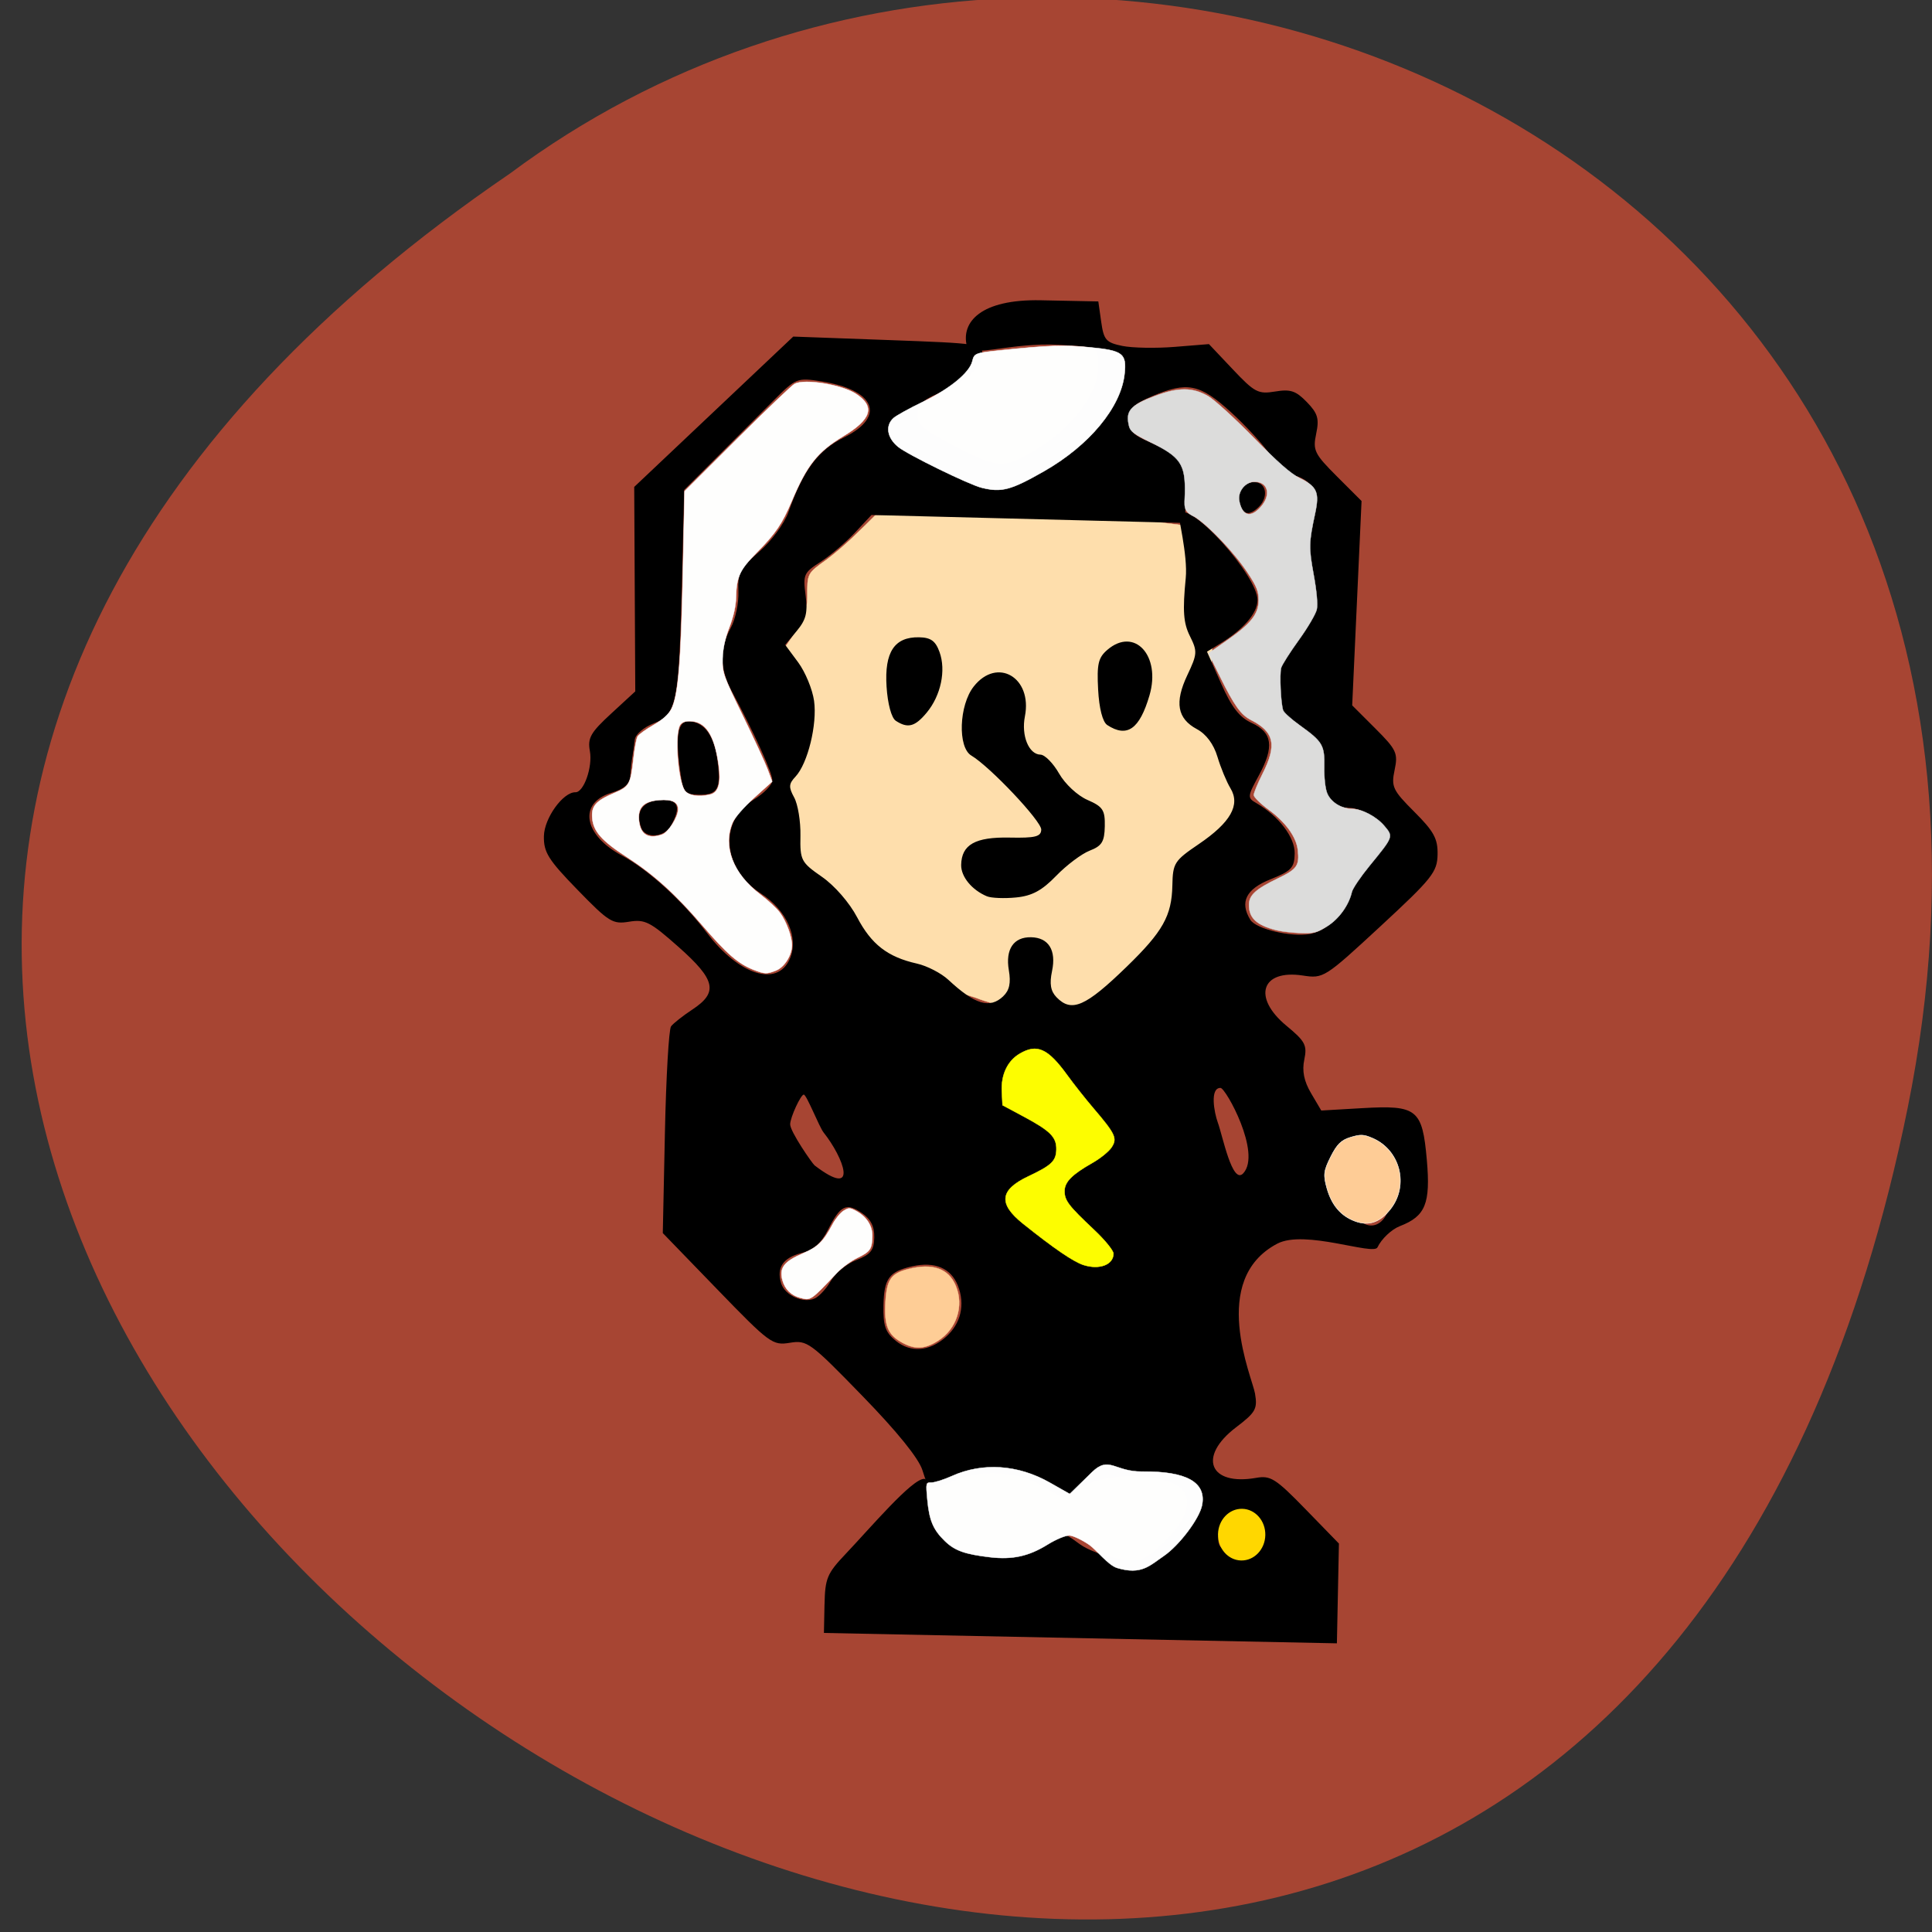 <svg xmlns="http://www.w3.org/2000/svg" viewBox="0 0 256 256"><rect x="0" y="0" width="256" height="256" fill="#333333" stroke="none"/><path d="m 252.78 146.78 c -49.42 244.12 -389.43 15.558 -185.19 -123.8 79.35 -59.03 210.61 -1.755 185.19 123.8 z" fill="#a84634" fill-opacity="0.996" color="#000"/><g transform="matrix(0.988 0.02 -0.02 0.984 7.354 7.218)"><path d="m 126.18 124.54 c -0.35 -0.193 -7.818 -2.068 -8.894 -2.903 -6.476 -3.055 -21.13 -17.437 -17.385 -25.19 -7.123 -18.388 2.48 -18.232 2.368 -25.42 -0.08 -3.246 -0.102 -3.201 2.521 -5.162 2.401 -1.91 4.247 -3.876 6.365 -6.069 l 21.07 -1.586 l 20.652 2.133 c 0.622 2.85 3.919 7.164 3.935 9.754 -0.009 8.196 -0.987 15.519 1.53 21.01 0.427 0.965 1.216 2.689 1.755 3.83 1.1 7.617 -2.443 8.546 -2.862 14.556 -0.242 3.608 -5.77 5.391 -10.168 9.846 -6.04 10.469 -20.12 5.503 -20.887 5.203 z" stroke-opacity="0.992" fill="#ffdead" stroke="#ffdead" fill-opacity="0.992" stroke-width="0.045"/><path d="m 107.32 206.51 c 0 -3.476 0.267 -4.159 2.66 -6.794 3.291 -3.625 8.72 -10.357 10.372 -10.357 0.736 0 0.6 4.278 1.028 5.496 1.064 3.03 3.797 4.486 8.516 4.549 3.104 0.042 4.554 -0.309 6.267 -1.518 2.712 -1.914 2.725 -1.914 5.208 -0.161 1.1 0.776 3.458 1.609 5.24 1.852 3.081 0.419 3.381 0.301 6.089 -2.383 3.565 -3.534 3.962 -6.822 0.962 -7.953 -3.567 -1.344 -9.06 -1.033 -11.988 0.679 l -2.706 1.583 l -2.859 -1.593 c -3.401 -1.895 -8.398 -2.045 -11.814 -0.356 -3.118 1.542 -3.271 1.493 -4.215 -1.344 -0.531 -1.596 -3.482 -5.114 -8.273 -9.863 -7.139 -7.08 -7.546 -7.363 -9.851 -6.935 -2.307 0.429 -2.706 0.146 -9.868 -6.987 l -7.463 -7.434 l 0.011 -13.556 c 0.006 -7.456 0.245 -13.888 0.532 -14.293 0.287 -0.405 1.558 -1.455 2.826 -2.333 3.433 -2.377 3.03 -4.045 -2.031 -8.371 -3.88 -3.318 -4.585 -3.662 -6.704 -3.267 -2.197 0.409 -2.705 0.107 -7.01 -4.162 -3.999 -3.964 -4.643 -4.954 -4.643 -7.134 0 -2.418 2.448 -5.983 4.109 -5.983 1.12 0 2.251 -3.453 1.824 -5.571 -0.357 -1.771 0.032 -2.496 2.752 -5.116 l 3.169 -3.053 l -0.349 -13.76 l -0.349 -13.76 l 10.455 -10.335 l 10.455 -10.335 l 12.69 0.207 c 12.305 0.2 12.69 0.251 12.69 1.666 0 1.742 -2.206 3.783 -5.851 5.413 -2 0.894 -2.66 1.608 -2.66 2.875 0 1.396 0.909 2.13 5.302 4.282 5.892 2.886 6.668 2.859 11.469 -0.4 4.278 -2.904 7.343 -7.33 7.343 -10.604 0 -2.901 0.074 -2.859 -5.319 -3.056 -6.429 -0.235 -11.917 2.077 -12.361 0.437 -0.872 -3.221 1.705 -6.382 9.788 -6.382 h 7.711 l 0.441 2.733 c 0.393 2.438 0.705 2.782 2.885 3.188 1.344 0.25 4.51 0.245 7.03 -0.012 l 4.59 -0.466 l 3.265 3.33 c 2.996 3.056 3.469 3.293 5.737 2.871 2.056 -0.382 2.774 -0.159 4.276 1.33 1.502 1.489 1.727 2.201 1.342 4.239 -0.425 2.248 -0.186 2.716 2.901 5.691 l 3.365 3.242 l -0.349 13.767 l -0.349 13.767 l 3.166 3.05 c 2.897 2.791 3.126 3.26 2.697 5.526 -0.43 2.271 -0.201 2.734 2.76 5.587 2.677 2.579 3.229 3.552 3.229 5.694 0 2.354 -0.661 3.222 -7.459 9.8 -7.349 7.11 -7.501 7.211 -10.277 6.842 -5.584 -0.742 -6.74 3.076 -2.059 6.805 2.564 2.042 2.852 2.565 2.486 4.512 -0.288 1.529 0.017 2.904 1 4.503 l 1.415 2.301 l 5.497 -0.432 c 7.343 -0.577 8.05 -0.029 8.788 6.794 0.632 5.863 -0.025 7.584 -3.426 8.981 -1.11 0.456 -2.438 1.77 -2.951 2.92 -0.514 1.151 -9.798 -2.244 -13.446 -0.221 -9.115 5.06 -2.985 18.06 -2.573 20.234 0.391 2.067 0.142 2.534 -2.465 4.61 -5.071 4.04 -3.407 7.975 2.848 6.735 1.929 -0.382 2.617 0.037 6.712 4.096 l 4.562 4.522 v 6.718 v 6.718 h -34.398 h -34.398 v -3.865 z m 56.59 -9.609 c 0.268 -1.393 -2.486 -2.479 -3.568 -1.407 -0.403 0.399 -0.531 1.244 -0.286 1.877 0.573 1.48 3.549 1.118 3.854 -0.469 z m -41.06 -26.69 c 1.985 -1.833 2.534 -4.426 1.474 -6.962 -0.976 -2.335 -3.176 -3.208 -6.192 -2.458 -3.065 0.763 -3.727 1.709 -3.727 5.327 0 2.754 0.323 3.63 1.749 4.742 2.036 1.588 4.536 1.345 6.696 -0.65 z m -15.54 -7.288 c 0.553 -1.025 2.057 -2.299 3.341 -2.831 1.911 -0.792 2.335 -1.353 2.335 -3.096 0 -1.485 -0.527 -2.471 -1.742 -3.26 -2.116 -1.374 -2.899 -0.963 -4.484 2.359 -0.861 1.805 -1.888 2.748 -3.485 3.2 -2.473 0.7 -3.326 2.024 -2.654 4.121 0.523 1.635 3.087 2.715 4.592 1.936 0.601 -0.311 1.545 -1.404 2.098 -2.429 z m 74.36 -10.581 c 1.14 -2.48 1.028 -5.339 -0.281 -7.192 -2.285 -3.234 -5.279 -1.245 -5.279 3.508 0 4.71 3.901 7.295 5.56 3.685 z m -75.75 -9.313 c -0.617 -0.744 -2.385 -5.063 -2.775 -5.063 -0.39 0 -1.742 3.064 -1.742 4.03 0 0.967 3.081 5.245 3.395 5.476 6.175 4.545 3.808 -1.204 1.122 -4.443 z m 56.36 4.333 c 2.426 -2.76 -2.581 -11.431 -3.279 -11.431 -1.466 0 -0.785 3.342 -0.277 4.653 0.691 1.784 2.116 8.417 3.556 6.778 z m -32.662 -23.18 c 0.815 -0.808 1.01 -1.798 0.679 -3.523 -0.532 -2.813 0.551 -4.493 2.898 -4.493 2.347 0 3.431 1.68 2.898 4.493 -0.326 1.725 -0.136 2.715 0.68 3.523 2.059 2.041 3.905 1.185 9.335 -4.329 4.734 -4.806 5.882 -6.96 5.882 -11.04 0 -3.02 0.194 -3.338 3.422 -5.637 4.218 -3 5.504 -5.389 4.102 -7.607 -0.54 -0.855 -1.364 -2.746 -1.83 -4.202 -0.539 -1.684 -1.568 -3.02 -2.826 -3.663 -2.665 -1.366 -3.093 -3.527 -1.433 -7.246 1.288 -2.885 1.302 -3.224 0.231 -5.277 -0.901 -1.727 -1.052 -3.382 -0.71 -7.776 0.239 -3.07 -1.291 -8.546 -1.106 -8.729 1.629 -1.615 10.789 8.313 10.789 11.518 0 1.769 -1.798 3.946 -4.912 5.947 l -1.721 1.106 l 1.98 4.251 c 1.472 3.161 2.549 4.499 4.203 5.221 2.814 1.229 3.116 3.146 1.109 7.04 -1.493 2.902 -1.503 3.046 -0.247 3.745 3.041 1.692 5.262 4.508 5.262 6.673 0 1.924 -0.386 2.352 -3.192 3.544 -3.243 1.378 -4.075 3.155 -2.575 5.499 0.784 1.225 5.508 2.25 8.05 1.746 2.294 -0.455 4.809 -3.238 4.809 -5.322 0 -0.771 1.117 -2.627 2.482 -4.125 1.365 -1.498 2.482 -3.197 2.482 -3.776 0 -1.745 -2.701 -3.865 -4.924 -3.865 -2.802 0 -4.254 -2.125 -3.79 -5.549 0.31 -2.292 0.073 -2.871 -1.821 -4.451 -1.198 -0.999 -2.54 -1.936 -2.983 -2.083 -0.443 -0.146 -0.969 -1.709 -1.17 -3.473 -0.327 -2.875 -0.099 -3.551 2.197 -6.534 2.783 -3.614 2.986 -4.806 1.734 -10.181 -0.649 -2.789 -0.632 -4.141 0.08 -6.279 1.091 -3.277 0.26 -5.356 -2.405 -6.02 -0.975 -0.242 -2.499 -1.49 -3.388 -2.772 -0.889 -1.282 -3.302 -3.809 -5.363 -5.616 -4.23 -3.708 -5.92 -4.01 -10.615 -1.897 -2.422 1.09 -3.01 1.715 -3.01 3.184 0 1.45 0.55 2.053 2.66 2.916 4.391 1.797 5.142 2.83 5.142 7.07 v 3.793 l -21.03 -0.112 l -21.03 -0.112 l -2.193 2.451 c -1.206 1.348 -3.245 3.155 -4.531 4.02 -2.183 1.46 -2.308 1.758 -1.895 4.492 0.357 2.358 0.148 3.3 -1.075 4.84 l -1.518 1.913 l 1.784 2.318 c 0.981 1.275 1.988 3.586 2.238 5.136 0.508 3.151 -0.676 8.471 -2.284 10.258 -0.89 0.989 -0.908 1.428 -0.117 2.812 0.515 0.902 0.94 3.208 0.943 5.124 0.006 3.306 0.158 3.585 2.991 5.475 1.728 1.153 3.762 3.407 4.831 5.354 1.983 3.611 4.199 5.263 8.142 6.068 1.365 0.279 3.28 1.222 4.255 2.096 3.652 3.273 5.635 3.824 7.415 2.06 z m -2.451 -13.404 c -2.037 -0.803 -3.546 -2.573 -3.546 -4.161 0 -2.735 1.813 -3.808 6.434 -3.808 3.437 0 4.205 -0.212 4.205 -1.162 0 -1.144 -7.03 -8.325 -9.574 -9.775 -1.873 -1.069 -1.791 -6.746 0.134 -9.302 3.063 -4.067 7.864 -1.38 6.941 3.884 -0.455 2.595 0.623 5.107 2.193 5.107 0.585 0 1.729 1.119 2.543 2.487 0.832 1.398 2.529 2.921 3.877 3.479 2.089 0.865 2.397 1.315 2.397 3.504 0 2.076 -0.338 2.651 -1.95 3.315 -1.073 0.442 -3.067 2.01 -4.433 3.486 -1.869 2.02 -3.183 2.767 -5.319 3.02 -1.56 0.188 -3.316 0.153 -3.901 -0.077 z m -12.703 -23.381 c -0.589 -0.369 -1.136 -2.254 -1.331 -4.581 -0.388 -4.637 0.924 -6.721 4.232 -6.721 1.566 0 2.206 0.444 2.774 1.926 0.944 2.461 0.3 5.862 -1.553 8.197 -1.533 1.932 -2.487 2.205 -4.122 1.18 z m 28.355 -0.008 c -0.623 -0.391 -1.13 -2.219 -1.314 -4.736 -0.252 -3.45 -0.072 -4.304 1.133 -5.385 3.559 -3.193 7.221 0.629 5.767 6.02 -1.237 4.587 -2.885 5.797 -5.587 4.103 z m 17.229 -29.924 c -0.633 -1.636 0.259 -3.164 1.849 -3.164 1.621 0 1.971 2.01 0.59 3.375 -1.142 1.132 -1.946 1.063 -2.439 -0.211 z m -59.16 62.31 c 1.207 -2.889 -0.478 -6.539 -4.052 -8.775 -5.24 -3.279 -5.846 -9.618 -1.203 -12.599 1.341 -0.861 2.442 -2.04 2.447 -2.62 0.007 -0.982 -2.485 -6.206 -5.703 -11.951 -1.662 -2.967 -1.754 -5.681 -0.289 -8.489 0.6 -1.151 1.016 -3.364 0.923 -4.919 -0.149 -2.501 0.162 -3.127 2.699 -5.43 1.595 -1.449 3.276 -3.834 3.788 -5.378 1.909 -5.753 3.803 -8.416 7.279 -10.231 5.579 -2.914 4.03 -6.485 -3.235 -7.473 -3.236 -0.44 -3.396 -0.371 -6.337 2.71 -1.659 1.739 -4.979 5.213 -7.378 7.72 l -4.361 4.559 l -0.049 12.193 c -0.066 16.506 -0.334 18.04 -3.371 19.298 -1.348 0.558 -2.451 1.548 -2.519 2.259 -0.067 0.696 -0.192 1.741 -0.279 2.321 -0.087 0.58 -0.192 1.742 -0.233 2.582 -0.053 1.083 -0.776 1.756 -2.481 2.314 -4.439 1.452 -3.639 5.75 1.566 8.41 3.58 1.83 8.255 5.929 11.626 10.196 4.417 5.59 9.569 7.115 11.162 3.304 z m -20.257 -17.274 c -0.832 -2.15 0.057 -3.553 2.393 -3.776 2.493 -0.239 2.976 0.818 1.565 3.43 -0.859 1.591 -3.391 1.812 -3.958 0.346 z m 5.148 -7.247 c -0.849 -5.093 -0.582 -7.206 0.913 -7.206 2.09 0 3.464 1.805 3.982 5.231 0.571 3.776 0.125 4.611 -2.462 4.611 -1.752 0 -2.046 -0.319 -2.433 -2.636 z"/><g stroke-opacity="0.992"><g fill-opacity="0.992"><path d="m 121.22 176.07 c -2.02 -1.035 -2.557 -2.241 -2.439 -5.465 0.11 -3.01 0.664 -3.852 2.937 -4.489 3.26 -0.913 5.419 -0.206 6.443 2.11 1.186 2.681 0.241 5.823 -2.246 7.469 -1.712 1.133 -3.01 1.237 -4.696 0.375 z" transform="translate(-4.119 -4.943)" fill="#ffcd97" stroke="#ffcd97" stroke-width="0.045"/><path d="m 141.13 160.14 c -1.35 -0.399 -3.979 -2.121 -8.228 -5.393 -3.406 -2.622 -3.234 -4.485 0.588 -6.392 3.084 -1.539 3.673 -2.132 3.673 -3.695 0 -1.666 -0.852 -2.49 -4.501 -4.356 l -2.84 -1.452 l -0.131 -1.867 c -0.157 -2.235 0.69 -4.118 2.299 -5.112 2.289 -1.414 3.757 -0.782 6.425 2.763 0.886 1.177 2.482 3.124 3.548 4.327 3.075 3.47 3.356 4.04 2.589 5.263 -0.351 0.56 -1.487 1.524 -2.526 2.143 -2.705 1.612 -3.675 2.636 -3.66 3.86 0.016 1.282 0.57 1.985 4.062 5.149 1.469 1.331 2.671 2.755 2.671 3.165 0 1.486 -1.838 2.226 -3.968 1.597 z" fill="#ff0" stroke="#ff0" stroke-width="0.058"/><g fill="#fff" stroke="#fff"><path d="m 146.46 200.83 c -1.235 -0.344 -2.838 -2.394 -3.815 -3.041 -0.977 -0.647 -2.182 -1.189 -2.678 -1.205 -0.496 -0.015 -1.795 0.556 -2.887 1.269 -2.511 1.64 -4.688 2.168 -7.714 1.873 -3.38 -0.33 -4.734 -0.787 -6.088 -2.054 -1.591 -1.49 -2.146 -2.733 -2.46 -5.513 -0.256 -2.265 -0.243 -2.324 0.51 -2.324 0.425 0 1.649 -0.418 2.72 -0.928 4.074 -1.942 8.816 -1.723 13.11 0.605 l 2.735 1.484 l 2.926 -2.992 c 2.251 -2.302 3.03 -0.103 6.701 -0.218 5.967 -0.187 8.682 1.271 8.136 4.371 -0.319 1.816 -2.959 5.48 -4.992 6.932 -1.874 1.337 -2.94 2.649 -6.202 1.741 z" stroke-width="0.05"/><path d="m 100.23 126.26 c -2.096 -0.771 -3.692 -2.101 -7.02 -5.853 -3.659 -4.121 -6.645 -6.721 -10.346 -9.01 -3.332 -2.059 -4.507 -3.329 -4.705 -5.087 -0.188 -1.67 0.412 -2.384 2.965 -3.525 1.91 -0.854 2.092 -1.207 2.396 -4.659 0.121 -1.366 0.341 -2.703 0.491 -2.97 0.149 -0.267 1.091 -0.979 2.092 -1.581 1.211 -0.728 2 -1.467 2.364 -2.205 0.875 -1.788 1.165 -6.294 1.171 -18.19 l 0.005 -11.171 l 6.913 -7.206 c 3.802 -3.963 7.203 -7.361 7.558 -7.551 1.378 -0.737 6.38 -0.005 8.285 1.213 2.595 1.66 2.103 3.365 -1.654 5.738 -3.385 2.138 -4.759 3.952 -6.709 8.861 -1.228 3.092 -2.074 4.396 -4.559 7.03 -2.229 2.363 -2.642 3.31 -2.642 6.05 0 1.16 -0.292 2.614 -0.816 4.067 -0.554 1.535 -0.817 2.901 -0.821 4.255 -0.004 1.9 0.129 2.255 2.843 7.558 1.566 3.061 3.138 6.301 3.493 7.201 l 0.645 1.637 l -2.354 2.218 c -1.329 1.252 -2.561 2.724 -2.829 3.381 -1.319 3.23 0.188 6.934 3.922 9.639 1.032 0.747 2.229 1.822 2.66 2.387 0.894 1.172 1.698 3.251 1.698 4.392 0 1.351 -0.972 2.946 -2.076 3.408 -1.231 0.514 -1.493 0.511 -2.967 -0.031 z m -12.656 -17.974 c 0.822 -0.313 2.066 -2.36 2.066 -3.401 0 -1.014 -0.796 -1.395 -2.561 -1.225 -2.101 0.202 -2.893 1.063 -2.65 2.878 0.246 1.835 1.331 2.438 3.146 1.748 z m 6.339 -5.519 c 1.099 -0.295 1.435 -1.572 1.048 -3.99 -0.644 -4.03 -1.86 -5.826 -3.946 -5.826 -0.709 0 -1.144 0.193 -1.365 0.605 -0.675 1.261 -0.124 7.287 0.796 8.697 0.469 0.719 1.906 0.932 3.467 0.513 z" transform="translate(-4.119 -4.943)" stroke-width="0.045"/><path d="m 125.36 55.796 c -1.731 -0.391 -10.03 -4.26 -11.325 -5.278 -1.515 -1.192 -1.805 -2.83 -0.685 -3.868 0.366 -0.339 2.087 -1.34 3.824 -2.224 3.645 -1.854 6.24 -4.083 6.578 -5.649 0.225 -1.045 0.378 -1.109 3.624 -1.514 6.565 -0.821 8.572 -0.93 12.1 -0.658 4.443 0.343 4.954 0.725 4.704 3.52 -0.399 4.462 -4.525 9.67 -10.508 13.264 -4.414 2.652 -5.647 3.01 -8.312 2.406 z" stroke-width="0.058"/></g><path d="m 166.11 114.56 c -2.721 -0.619 -3.793 -1.581 -3.793 -3.404 0 -1.266 0.894 -2.106 3.821 -3.591 2.547 -1.293 2.863 -1.775 2.565 -3.921 -0.24 -1.731 -1.721 -3.685 -4.03 -5.314 -1.095 -0.774 -2 -1.633 -2.01 -1.91 -0.012 -0.277 0.487 -1.569 1.11 -2.872 1.884 -3.938 1.477 -5.68 -1.683 -7.22 -1.371 -0.668 -2.287 -1.896 -4.255 -5.705 l -1.636 -3.167 l 2.309 -1.679 c 3.295 -2.396 4.299 -3.706 4.271 -5.569 -0.019 -1.231 -0.287 -1.869 -1.563 -3.724 -1.823 -2.649 -5.304 -6.187 -7.235 -7.353 -1.68 -0.725 -1.376 -1.452 -1.376 -3.152 0 -3.906 -0.695 -4.893 -4.77 -6.773 -2.142 -0.989 -2.712 -1.398 -2.898 -2.083 -0.555 -2.043 0.08 -2.822 3.386 -4.151 3.127 -1.257 5.02 -1.289 7.136 -0.119 0.834 0.462 3.605 2.897 6.158 5.411 3.32 3.27 5.116 4.794 6.309 5.353 2.388 1.119 2.735 1.874 2.183 4.746 -0.76 3.952 -0.762 4.599 -0.021 8.241 0.448 2.202 0.642 3.973 0.509 4.655 -0.118 0.606 -1.16 2.477 -2.317 4.158 -1.157 1.681 -2.191 3.389 -2.297 3.795 -0.221 0.842 0.054 4.929 0.387 5.745 0.121 0.298 1.142 1.177 2.268 1.953 3.105 2.14 3.391 2.606 3.391 5.53 0 1.427 0.194 2.918 0.46 3.533 0.519 1.201 1.93 2.043 3.421 2.043 1.327 0 3.281 0.992 4.333 2.199 1.254 1.439 1.272 1.385 -1.89 5.435 -1.159 1.484 -2.186 3.082 -2.282 3.551 -0.363 1.774 -1.661 3.664 -3.214 4.683 -1.354 0.888 -1.799 1.012 -3.536 0.985 -1.093 -0.017 -2.538 -0.157 -3.211 -0.31 z m -3.336 -56.902 c 1.422 -1.632 0.993 -3.415 -0.822 -3.415 -1.262 0 -2.319 1.368 -2.038 2.637 0.441 1.994 1.54 2.293 2.86 0.778 z" fill="#dcdcdc" stroke="#dcdcdc" stroke-width="0.046"/><path d="m 107.32 170.27 c -1.204 -0.306 -2.047 -1.111 -2.401 -2.294 -0.497 -1.659 0.145 -2.55 2.656 -3.689 2.01 -0.914 2.696 -1.613 3.916 -4.03 0.369 -0.728 1.01 -1.547 1.424 -1.818 0.682 -0.447 0.843 -0.448 1.688 -0.011 1.405 0.726 2.24 1.967 2.24 3.326 0 1.756 -0.239 2.124 -1.935 2.984 -0.849 0.43 -2.063 1.358 -2.697 2.06 -3.488 3.867 -3.442 3.834 -4.892 3.466 z" transform="translate(-4.119 -4.943)" fill="#fff" stroke="#fff" stroke-width="0.045"/></g><path d="m 177.4 153.51 c -1.912 -0.664 -3.173 -2.081 -3.862 -4.339 -0.547 -1.794 -0.495 -2.346 0.406 -4.248 0.806 -1.702 1.383 -2.299 2.606 -2.697 1.359 -0.442 1.758 -0.434 2.964 0.057 3.745 1.526 5.04 6.24 2.607 9.491 -1.36 1.818 -2.879 2.376 -4.721 1.737 z" fill="#fecc96" stroke="#fff" stroke-width="0.064"/><path d="m 169.21 201.46 c 0 1.597 -1.156 2.892 -2.583 2.892 -1.426 0 -2.583 -1.295 -2.583 -2.892 0 -1.597 1.156 -2.892 2.583 -2.892 1.426 0 2.583 1.295 2.583 2.892 z" transform="matrix(1.195 0 0 1.174 -36.07 -40.509)" fill="#ffd700" stroke="#ffd700" stroke-width="0.144"/></g></g></svg>